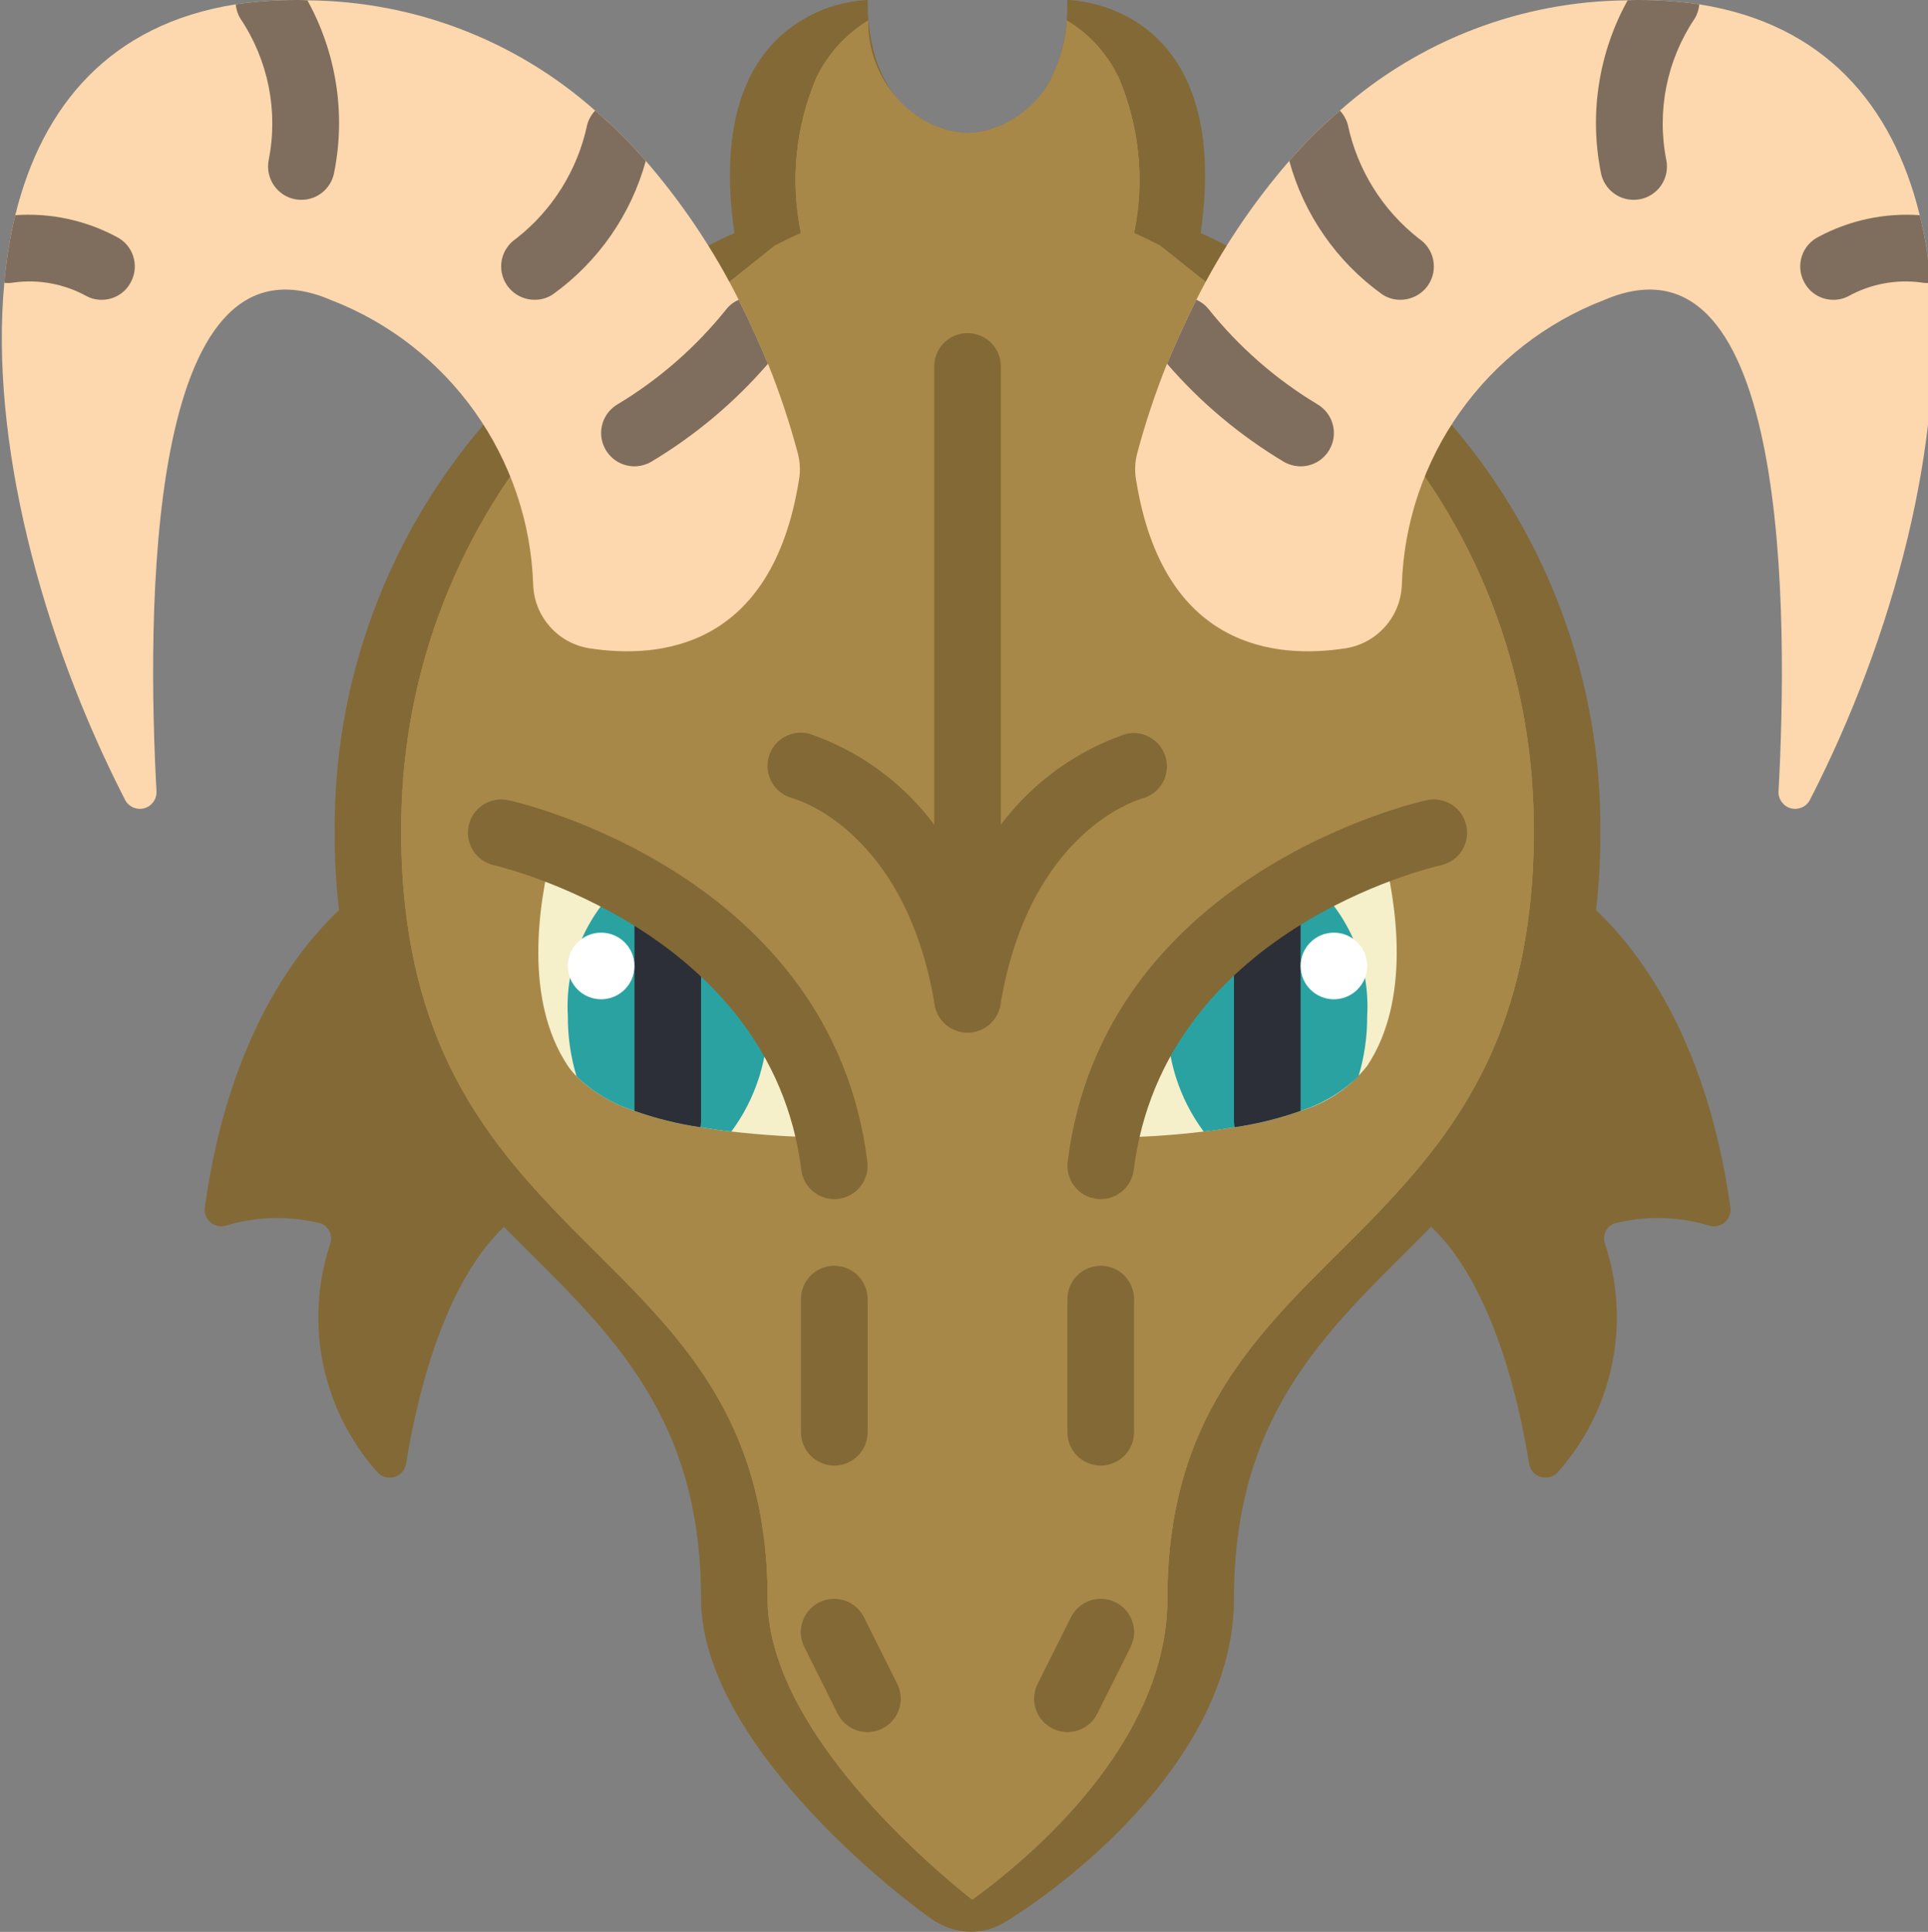 <svg xmlns="http://www.w3.org/2000/svg" viewBox="0 0 511 512" width="511" height="512">
	<rect x="0" y="0" width="511" height="512" fill="#808080" stroke="none"/>
	<style>
		tspan { white-space:pre }
		.shp0 { fill: #836936 } 
		.shp1 { fill: #a88848 } 
		.shp2 { fill: #f5efca } 
		.shp3 { fill: #2ba2a2 } 
		.shp4 { fill: #fdd7ad } 
		.shp5 { fill: #7f6e5d } 
		.shp6 { fill: #2c2f38 } 
		.shp7 { fill: #ffffff } 
	</style>
	<path id="Layer" class="shp0" d="M89.86 241.17C77 253.44 60.3 277.06 54.28 319.97C54.07 321.43 54.61 322.89 55.71 323.88C56.8 324.86 58.32 325.23 59.75 324.86C68.04 322.3 76.89 322.12 85.29 324.32C87.32 325.29 88.28 327.64 87.48 329.75C80.6 350.58 85.31 373.51 99.84 389.95C100.93 391.31 102.72 391.91 104.41 391.46C106.09 391.02 107.36 389.63 107.64 387.9C110.14 372.22 117.04 340.78 133.6 325.12L89.86 241.17Z" />
	<path id="Layer" class="shp0" d="M423.01 241.17C435.86 253.44 452.56 277.06 458.63 319.97C458.83 321.43 458.3 322.89 457.2 323.88C456.11 324.86 454.59 325.23 453.16 324.86C444.86 322.3 436.02 322.12 427.62 324.32C425.59 325.29 424.63 327.64 425.43 329.75C432.3 350.58 427.6 373.51 413.07 389.95C411.98 391.31 410.19 391.91 408.5 391.46C406.81 391.02 405.55 389.63 405.27 387.9C402.77 372.22 395.87 340.78 379.31 325.12L423.01 241.17Z" />
	<path id="Layer" class="shp0" d="M424.16 220.69C424.2 227.54 423.81 234.38 423.01 241.17C418.24 282.22 399.18 304.91 379.31 325.12C353.8 350.98 327.05 372.7 327.05 423.72C327.05 464.16 285.92 497.35 266.5 509.35C260.99 512.76 254.05 512.83 248.49 509.53C247.95 509.3 247.45 509 246.99 508.64C227.74 494.88 185.81 457.71 185.81 423.72C185.81 372.7 159.06 350.98 133.55 325.12C113.69 304.91 94.62 282.22 89.86 241.17C89.05 234.37 88.67 227.54 88.71 220.69C88.34 181.06 102.36 142.64 128.17 112.55L187.66 65.15C192.08 62.85 194.64 61.79 194.64 61.79C189.7 27.37 201.26 12.09 212.47 5.39C217.75 2.16 223.77 0.31 229.95 0C229.95 21.63 239.93 30.02 247.61 33.28C250.4 34.48 253.39 35.17 256.43 35.31C256.43 35.31 280.18 35.31 282.74 5.39C282.83 3.71 282.91 1.86 282.91 0C282.91 0 327.05 0 318.23 61.79C318.23 61.79 320.79 62.85 325.2 65.15L384.7 112.55C410.5 142.64 424.52 181.06 424.16 220.69L424.16 220.69Z" />
	<path id="Layer" class="shp1" d="M406.5 220.69C406.54 227.54 406.16 234.38 405.35 241.17C400.59 282.22 381.52 304.91 361.66 325.12C336.14 350.98 309.4 372.7 309.4 423.72C309.4 458.77 278.5 488.34 257.67 503.44C236.84 486.84 203.46 454 203.46 423.72C203.46 372.7 176.72 350.98 151.21 325.12C131.34 304.91 112.28 282.22 107.51 241.17C106.7 234.38 106.32 227.54 106.36 220.69C106 181.06 120.02 142.64 145.82 112.55L205.32 65.15C209.73 62.85 212.29 61.79 212.29 61.79C209.41 47.89 210.86 33.44 216.44 20.39C220.61 29.06 229.17 34.78 238.78 35.31C241.82 35.17 244.81 34.48 247.61 33.28C248 33.46 248.41 33.61 248.84 33.72C249.33 33.92 249.83 34.1 250.34 34.25C254.28 35.66 258.59 35.66 262.52 34.25C263.05 34.07 263.49 33.9 264.02 33.72C264.45 33.6 264.86 33.45 265.26 33.28C276.1 28.27 282.96 17.33 282.74 5.39C288.65 8.96 293.41 14.17 296.42 20.39C302.01 33.44 303.45 47.89 300.57 61.79C300.57 61.79 303.13 62.85 307.54 65.15L367.04 112.55C392.84 142.64 406.86 181.06 406.5 220.69L406.5 220.69Z" />
	<path id="Layer" class="shp1" d="M406.5 220.69C406.54 227.54 406.16 234.38 405.35 241.17C400.59 282.22 381.52 304.91 361.66 325.12C336.14 350.98 309.4 372.7 309.4 423.72C309.4 458.77 278.5 488.34 257.67 503.44C236.84 486.84 203.46 454 203.46 423.72C203.46 372.7 176.72 350.98 151.21 325.12C131.34 304.91 112.28 282.22 107.51 241.17C106.7 234.38 106.32 227.54 106.36 220.69C106 181.06 120.02 142.64 145.82 112.55L205.32 65.15C209.73 62.85 212.29 61.79 212.29 61.79C209.41 47.92 210.86 33.5 216.44 20.48L216.44 20.39C219.46 14.17 224.21 8.96 230.12 5.39C229.91 17.33 236.76 28.27 247.61 33.28C248.01 33.45 248.42 33.6 248.84 33.72C249.3 33.92 249.77 34.1 250.25 34.25C251.69 34.69 253.17 34.99 254.67 35.13C254.93 35.21 255.19 35.24 255.46 35.22C255.78 35.27 256.11 35.3 256.43 35.31C259.47 35.17 262.46 34.48 265.26 33.28C268.05 34.48 271.05 35.17 274.09 35.31C283.7 34.78 292.25 29.06 296.42 20.39C302.01 33.44 303.45 47.89 300.57 61.79C300.57 61.79 303.13 62.85 307.54 65.15L367.04 112.55C392.84 142.64 406.86 181.06 406.5 220.69L406.5 220.69Z" />
	<path id="Layer" class="shp1" d="M406.5 220.69C406.54 227.54 406.16 234.38 405.35 241.17C400.59 282.22 381.52 304.91 361.66 325.12C336.14 350.98 309.4 372.7 309.4 423.72C309.4 458.77 278.5 488.34 257.67 503.44C236.84 486.84 203.46 454 203.46 423.72C203.46 372.7 176.72 350.98 151.21 325.12C131.34 304.91 112.28 282.22 107.51 241.17C106.7 234.38 106.32 227.54 106.36 220.69C106 181.06 120.02 142.64 145.82 112.55L205.32 65.15C209.73 62.85 212.29 61.79 212.29 61.79C209.41 47.92 210.86 33.5 216.44 20.48C219.25 26.24 224.05 30.79 229.95 33.28C230.35 33.46 230.76 33.61 231.18 33.72C231.71 33.9 232.16 34.07 232.69 34.25C236.62 35.66 240.93 35.66 244.87 34.25C245.37 34.1 245.88 33.92 246.37 33.72C246.79 33.6 247.2 33.45 247.61 33.28C248.01 33.45 248.42 33.6 248.84 33.72C249.3 33.92 249.77 34.1 250.25 34.25C251.69 34.69 253.17 34.99 254.67 35.13C254.93 35.21 255.19 35.24 255.46 35.22C255.78 35.27 256.11 35.3 256.43 35.31C259.47 35.17 262.46 34.48 265.26 33.28C271.19 30.78 275.99 26.2 278.77 20.39C281.07 15.7 282.42 10.6 282.74 5.39C288.65 8.96 293.41 14.17 296.42 20.39C302.01 33.44 303.45 47.89 300.57 61.79C300.57 61.79 303.13 62.85 307.54 65.15L367.04 112.55C392.84 142.64 406.86 181.06 406.5 220.69L406.5 220.69Z" />
	<path id="Layer" class="shp2" d="M219.8 301.46C211.13 301.4 202.46 300.87 193.84 299.88C191.11 299.61 188.37 299.17 185.63 298.73C179.68 297.86 173.83 296.41 168.16 294.4C162.39 292.57 157.13 289.43 152.8 285.22C151.94 284.39 151.17 283.47 150.5 282.48C138.94 265.09 142.55 240.02 146.44 224.93C152.94 227.36 159.25 230.25 165.33 233.58C166.66 234.29 168.07 235.08 169.48 235.88C175.24 239.12 180.71 242.88 185.81 247.09C192.37 252.3 198.24 258.32 203.29 265C211.44 275.77 217.08 288.23 219.8 301.46L219.8 301.46Z" />
	<path id="Layer" class="shp2" d="M362.36 282.48C357.86 288.19 351.69 292.36 344.71 294.4C339.04 296.41 333.18 297.86 327.23 298.73C315.93 300.55 304.51 301.46 293.07 301.46C297.61 279.89 309.65 260.62 327.05 247.09C332.16 242.88 337.62 239.12 343.38 235.88C350.74 231.57 358.45 227.91 366.42 224.93C370.31 240.02 373.93 265.09 362.36 282.48L362.36 282.48Z" />
	<path id="Layer" class="shp3" d="M203.46 269.24C203.79 280.24 200.4 291.04 193.84 299.88C191.11 299.61 188.37 299.17 185.63 298.73C179.68 297.86 173.83 296.41 168.16 294.4C162.39 292.57 157.13 289.43 152.8 285.22C151.24 280.04 150.47 274.65 150.5 269.24C149.73 255.71 155.19 242.57 165.33 233.58C166.66 234.29 168.07 235.08 169.48 235.88C175.24 239.12 180.71 242.88 185.81 247.09C192.37 252.3 198.24 258.32 203.29 265C203.38 266.42 203.46 267.83 203.46 269.24Z" />
	<path id="Layer" class="shp3" d="M309.4 269.24C309.07 280.24 312.46 291.04 319.02 299.88C321.76 299.61 324.49 299.17 327.23 298.73C333.18 297.86 339.04 296.41 344.71 294.4C350.47 292.57 355.73 289.43 360.07 285.22C361.62 280.04 362.39 274.65 362.36 269.24C363.14 255.71 357.67 242.57 347.53 233.58C346.21 234.29 344.8 235.08 343.38 235.88C337.62 239.12 332.16 242.88 327.05 247.09C320.49 252.3 314.62 258.32 309.57 265C309.48 266.42 309.4 267.83 309.4 269.24L309.4 269.24Z" />
	<path id="Layer" class="shp4" d="M211.77 127.12C204.61 172.05 174.6 174.7 156.06 171.79C147.82 170.41 141.67 163.45 141.32 155.1C140.26 121.36 119.07 91.55 87.56 79.45C38.21 58.53 39.01 164.37 41.48 209.74C41.58 211.8 40.23 213.66 38.25 214.21C36.26 214.75 34.16 213.86 33.18 212.04C10.85 168.61 -2.75 116.61 1.14 74.95C1.64 68.91 2.61 62.91 4.05 57.03C11.2 27.81 29.39 6.36 62.49 1.15C67.84 0.39 73.24 0 78.64 0C79.62 0 80.5 0 81.38 0.09L81.47 0.09C109.59 0.27 136.69 10.65 157.74 29.31C162.54 33.41 167.02 37.87 171.16 42.64C180.86 53.84 189.14 66.2 195.79 79.45C198.79 85.45 201.35 91.19 203.55 96.4C206.64 104.09 209.27 111.96 211.41 119.97C212.05 122.3 212.18 124.74 211.77 127.12Z" />
	<path id="Layer" class="shp4" d="M479.68 212.04C478.71 213.86 476.6 214.75 474.62 214.21C472.63 213.66 471.29 211.8 471.38 209.74C473.86 164.37 474.65 58.53 425.3 79.45C393.79 91.55 372.61 121.36 371.54 155.1C371.2 163.45 365.04 170.41 356.8 171.79C338.26 174.7 308.25 172.05 301.1 127.12C300.69 124.74 300.81 122.3 301.45 119.97C303.6 111.96 306.22 104.09 309.31 96.4C311.52 91.19 314.07 85.45 317.08 79.45C323.73 66.2 332 53.84 341.71 42.64C345.84 37.87 350.33 33.41 355.13 29.31C376.17 10.65 403.27 0.27 431.39 0.09L431.48 0.09C432.37 0 433.25 0 434.22 0C439.63 0 445.02 0.39 450.38 1.15C483.48 6.36 501.66 27.81 508.81 57.03C510.25 62.91 511.23 68.91 511.73 74.95C515.61 116.61 502.02 168.61 479.68 212.04L479.68 212.04Z" />
	<path id="Layer" class="shp5" d="M171.16 42.64C167.25 56.86 158.59 69.32 146.62 77.95C145.16 78.95 143.44 79.47 141.67 79.45C138.74 79.43 136 77.98 134.35 75.56C133.03 73.62 132.55 71.24 132.99 68.93C133.44 66.63 134.79 64.6 136.73 63.29C146.39 55.77 153.08 45.08 155.62 33.1C156 31.68 156.73 30.38 157.74 29.31C162.54 33.41 167.02 37.87 171.16 42.64Z" />
	<path id="Layer" class="shp5" d="M88.53 45.9C87.69 50.02 84.07 52.96 79.88 52.96C79.29 52.95 78.7 52.89 78.11 52.79C75.82 52.32 73.8 50.96 72.52 49.01C71.22 47.05 70.76 44.67 71.23 42.37C73.79 29.39 71.09 15.93 63.73 4.95C63.02 3.8 62.59 2.49 62.49 1.15C67.84 0.39 73.24 0 78.64 0C79.62 0 80.5 0 81.38 0.09L81.47 0.09C89.19 14.04 91.7 30.28 88.53 45.9L88.53 45.9Z" />
	<path id="Layer" class="shp5" d="M34.77 74.59C33.3 77.59 30.25 79.48 26.91 79.45C25.53 79.46 24.16 79.13 22.94 78.48C17.08 75.25 10.34 73.98 3.7 74.86C2.86 75.02 1.99 75.05 1.14 74.95C1.64 68.91 2.61 62.91 4.05 57.03C13.36 56.37 22.66 58.36 30.89 62.77C32.98 63.81 34.57 65.65 35.29 67.87C36.02 70.09 35.84 72.51 34.77 74.59Z" />
	<path id="Layer" class="shp5" d="M203.55 96.4C194.7 106.63 184.27 115.39 172.66 122.35C171.29 123.15 169.74 123.57 168.16 123.59C164.18 123.59 160.7 120.93 159.64 117.09C158.59 113.26 160.23 109.2 163.65 107.17C174.74 100.52 184.54 91.93 192.61 81.83C193.46 80.79 194.55 79.98 195.79 79.45C198.79 85.45 201.35 91.19 203.55 96.4Z" />
	<path id="Layer" class="shp5" d="M378.52 75.56C376.86 77.98 374.12 79.43 371.19 79.45C369.43 79.47 367.7 78.95 366.25 77.95C354.27 69.32 345.61 56.86 341.71 42.64C345.84 37.87 350.33 33.41 355.13 29.31C356.13 30.38 356.86 31.68 357.24 33.1C359.79 45.08 366.48 55.77 376.13 63.29C378.08 64.6 379.43 66.63 379.87 68.93C380.32 71.24 379.83 73.62 378.52 75.56Z" />
	<path id="Layer" class="shp5" d="M449.14 4.95C441.77 15.93 439.07 29.39 441.63 42.37C442.1 44.67 441.64 47.05 440.35 49.01C439.06 50.96 437.04 52.32 434.75 52.79C434.16 52.89 433.57 52.95 432.98 52.96C428.79 52.96 425.17 50.02 424.33 45.9C421.17 30.28 423.67 14.04 431.39 0.09L431.48 0.09C432.37 0 433.25 0 434.22 0C439.63 0 445.02 0.39 450.38 1.15C450.27 2.49 449.85 3.8 449.14 4.95L449.14 4.95Z" />
	<path id="Layer" class="shp5" d="M511.73 74.95C510.87 75.05 510.01 75.02 509.16 74.86C502.53 73.98 495.79 75.25 489.92 78.48C488.7 79.13 487.33 79.46 485.95 79.45C482.61 79.48 479.56 77.59 478.09 74.59C477.03 72.51 476.84 70.09 477.57 67.87C478.3 65.65 479.89 63.81 481.98 62.77C490.2 58.36 499.5 56.38 508.81 57.03C510.25 62.91 511.23 68.91 511.73 74.95Z" />
	<path id="Layer" class="shp5" d="M352.3 119.26C350.72 121.95 347.83 123.6 344.71 123.59C343.13 123.57 341.57 123.15 340.21 122.35C328.59 115.39 318.16 106.63 309.31 96.4C311.52 91.19 314.07 85.45 317.08 79.45C318.31 79.98 319.4 80.79 320.25 81.83C328.32 91.93 338.12 100.52 349.21 107.17C353.4 109.65 354.79 115.07 352.3 119.26L352.3 119.26Z" />
	<path id="Layer" class="shp6" d="M185.81 240.46L185.81 296.96C185.8 297.55 185.74 298.14 185.63 298.73C179.68 297.86 173.83 296.41 168.16 294.4L168.16 240.46C168.13 238.84 168.59 237.24 169.48 235.88C171.05 233.23 173.91 231.62 176.98 231.64C181.86 231.64 185.81 235.59 185.81 240.46Z" />
	<path id="Layer" class="shp6" d="M344.71 240.46L344.71 294.4C339.04 296.41 333.18 297.86 327.23 298.73C327.12 298.14 327.06 297.55 327.05 296.96L327.05 240.46C327.05 235.59 331 231.64 335.88 231.64C338.96 231.62 341.81 233.23 343.38 235.88C344.27 237.24 344.73 238.84 344.71 240.46Z" />
	<g id="Layer">
		<path id="Layer" class="shp0" d="M229.95 459.04C226.59 459.05 223.51 457.16 222 454.15L213.18 436.5C211.77 433.68 211.97 430.32 213.71 427.68C215.45 425.05 218.46 423.55 221.61 423.74C224.76 423.93 227.57 425.78 228.98 428.61L237.8 446.26C239.17 448.99 239.03 452.23 237.43 454.83C235.83 457.43 233 459.02 229.95 459.04Z" />
		<path id="Layer" class="shp0" d="M282.91 459.04C279.86 459.03 277.02 457.45 275.41 454.85C273.8 452.25 273.66 449 275.02 446.26L283.85 428.61C286.03 424.24 291.33 422.47 295.7 424.65C300.06 426.83 301.83 432.13 299.65 436.5L290.82 454.15C289.33 457.15 286.27 459.04 282.91 459.04L282.91 459.04Z" />
		<path id="Layer" class="shp0" d="M221.12 388.41C216.25 388.41 212.29 384.46 212.29 379.59L212.29 344.28C212.29 339.4 216.25 335.45 221.12 335.45C226 335.45 229.95 339.4 229.95 344.28L229.95 379.59C229.95 384.46 226 388.41 221.12 388.41L221.12 388.41Z" />
		<path id="Layer" class="shp0" d="M291.74 388.41C286.87 388.41 282.91 384.46 282.91 379.59L282.91 344.28C282.91 339.4 286.87 335.45 291.74 335.45C296.62 335.45 300.57 339.4 300.57 344.28L300.57 379.59C300.57 384.46 296.62 388.41 291.74 388.41L291.74 388.41Z" />
		<path id="Layer" class="shp0" d="M256.43 273.66C251.55 273.66 247.61 269.7 247.61 264.83L247.61 97.1C247.61 92.23 251.55 88.28 256.43 88.28C261.31 88.28 265.26 92.23 265.26 97.1L265.26 264.83C265.26 269.7 261.31 273.66 256.43 273.66Z" />
		<path id="Layer" class="shp0" d="M256.43 273.66C252.12 273.65 248.44 270.53 247.73 266.27C240.05 220.22 211.29 211.91 210.07 211.54C205.34 210.34 202.49 205.53 203.7 200.8C204.91 196.08 209.71 193.23 214.44 194.44C233.56 200.96 248.89 215.49 256.43 234.23C263.99 215.52 279.32 201.02 298.43 194.51C303.11 193.4 307.82 196.25 309.01 200.92C310.2 205.59 307.43 210.35 302.78 211.61C301.39 212 272.76 220.44 265.14 266.35C264.4 270.57 260.72 273.66 256.43 273.66L256.43 273.66Z" />
		<path id="Layer" class="shp0" d="M221.12 317.79C216.67 317.79 212.93 314.47 212.38 310.06C204.43 246.35 131.67 229.47 130.94 229.31C126.18 228.26 123.17 223.54 124.23 218.77C125.29 214.01 130.01 211.01 134.77 212.07C138.26 212.84 220.4 231.95 229.89 307.87C230.49 312.71 227.06 317.12 222.23 317.72C221.86 317.77 221.49 317.79 221.12 317.79Z" />
		<path id="Layer" class="shp0" d="M291.74 317.79C291.38 317.79 291 317.77 290.64 317.72C285.8 317.12 282.38 312.71 282.98 307.87C292.46 231.95 374.61 212.84 378.09 212.07C382.86 211 387.57 214 388.63 218.77C389.7 223.53 386.7 228.25 381.93 229.3C378.94 229.98 308.43 246.6 300.49 310.06C299.94 314.47 296.19 317.79 291.74 317.79L291.74 317.79Z" />
	</g>
	<path id="Layer" class="shp7" d="M168.16 256C168.16 260.88 164.2 264.83 159.33 264.83C154.45 264.83 150.5 260.88 150.5 256C150.5 251.13 154.45 247.17 159.33 247.17C164.2 247.17 168.16 251.13 168.16 256Z" />
	<path id="Layer" class="shp7" d="M362.36 256C362.36 260.88 358.41 264.83 353.54 264.83C348.66 264.83 344.71 260.88 344.71 256C344.71 251.13 348.66 247.17 353.54 247.17C358.41 247.17 362.36 251.13 362.36 256Z" />
</svg>
